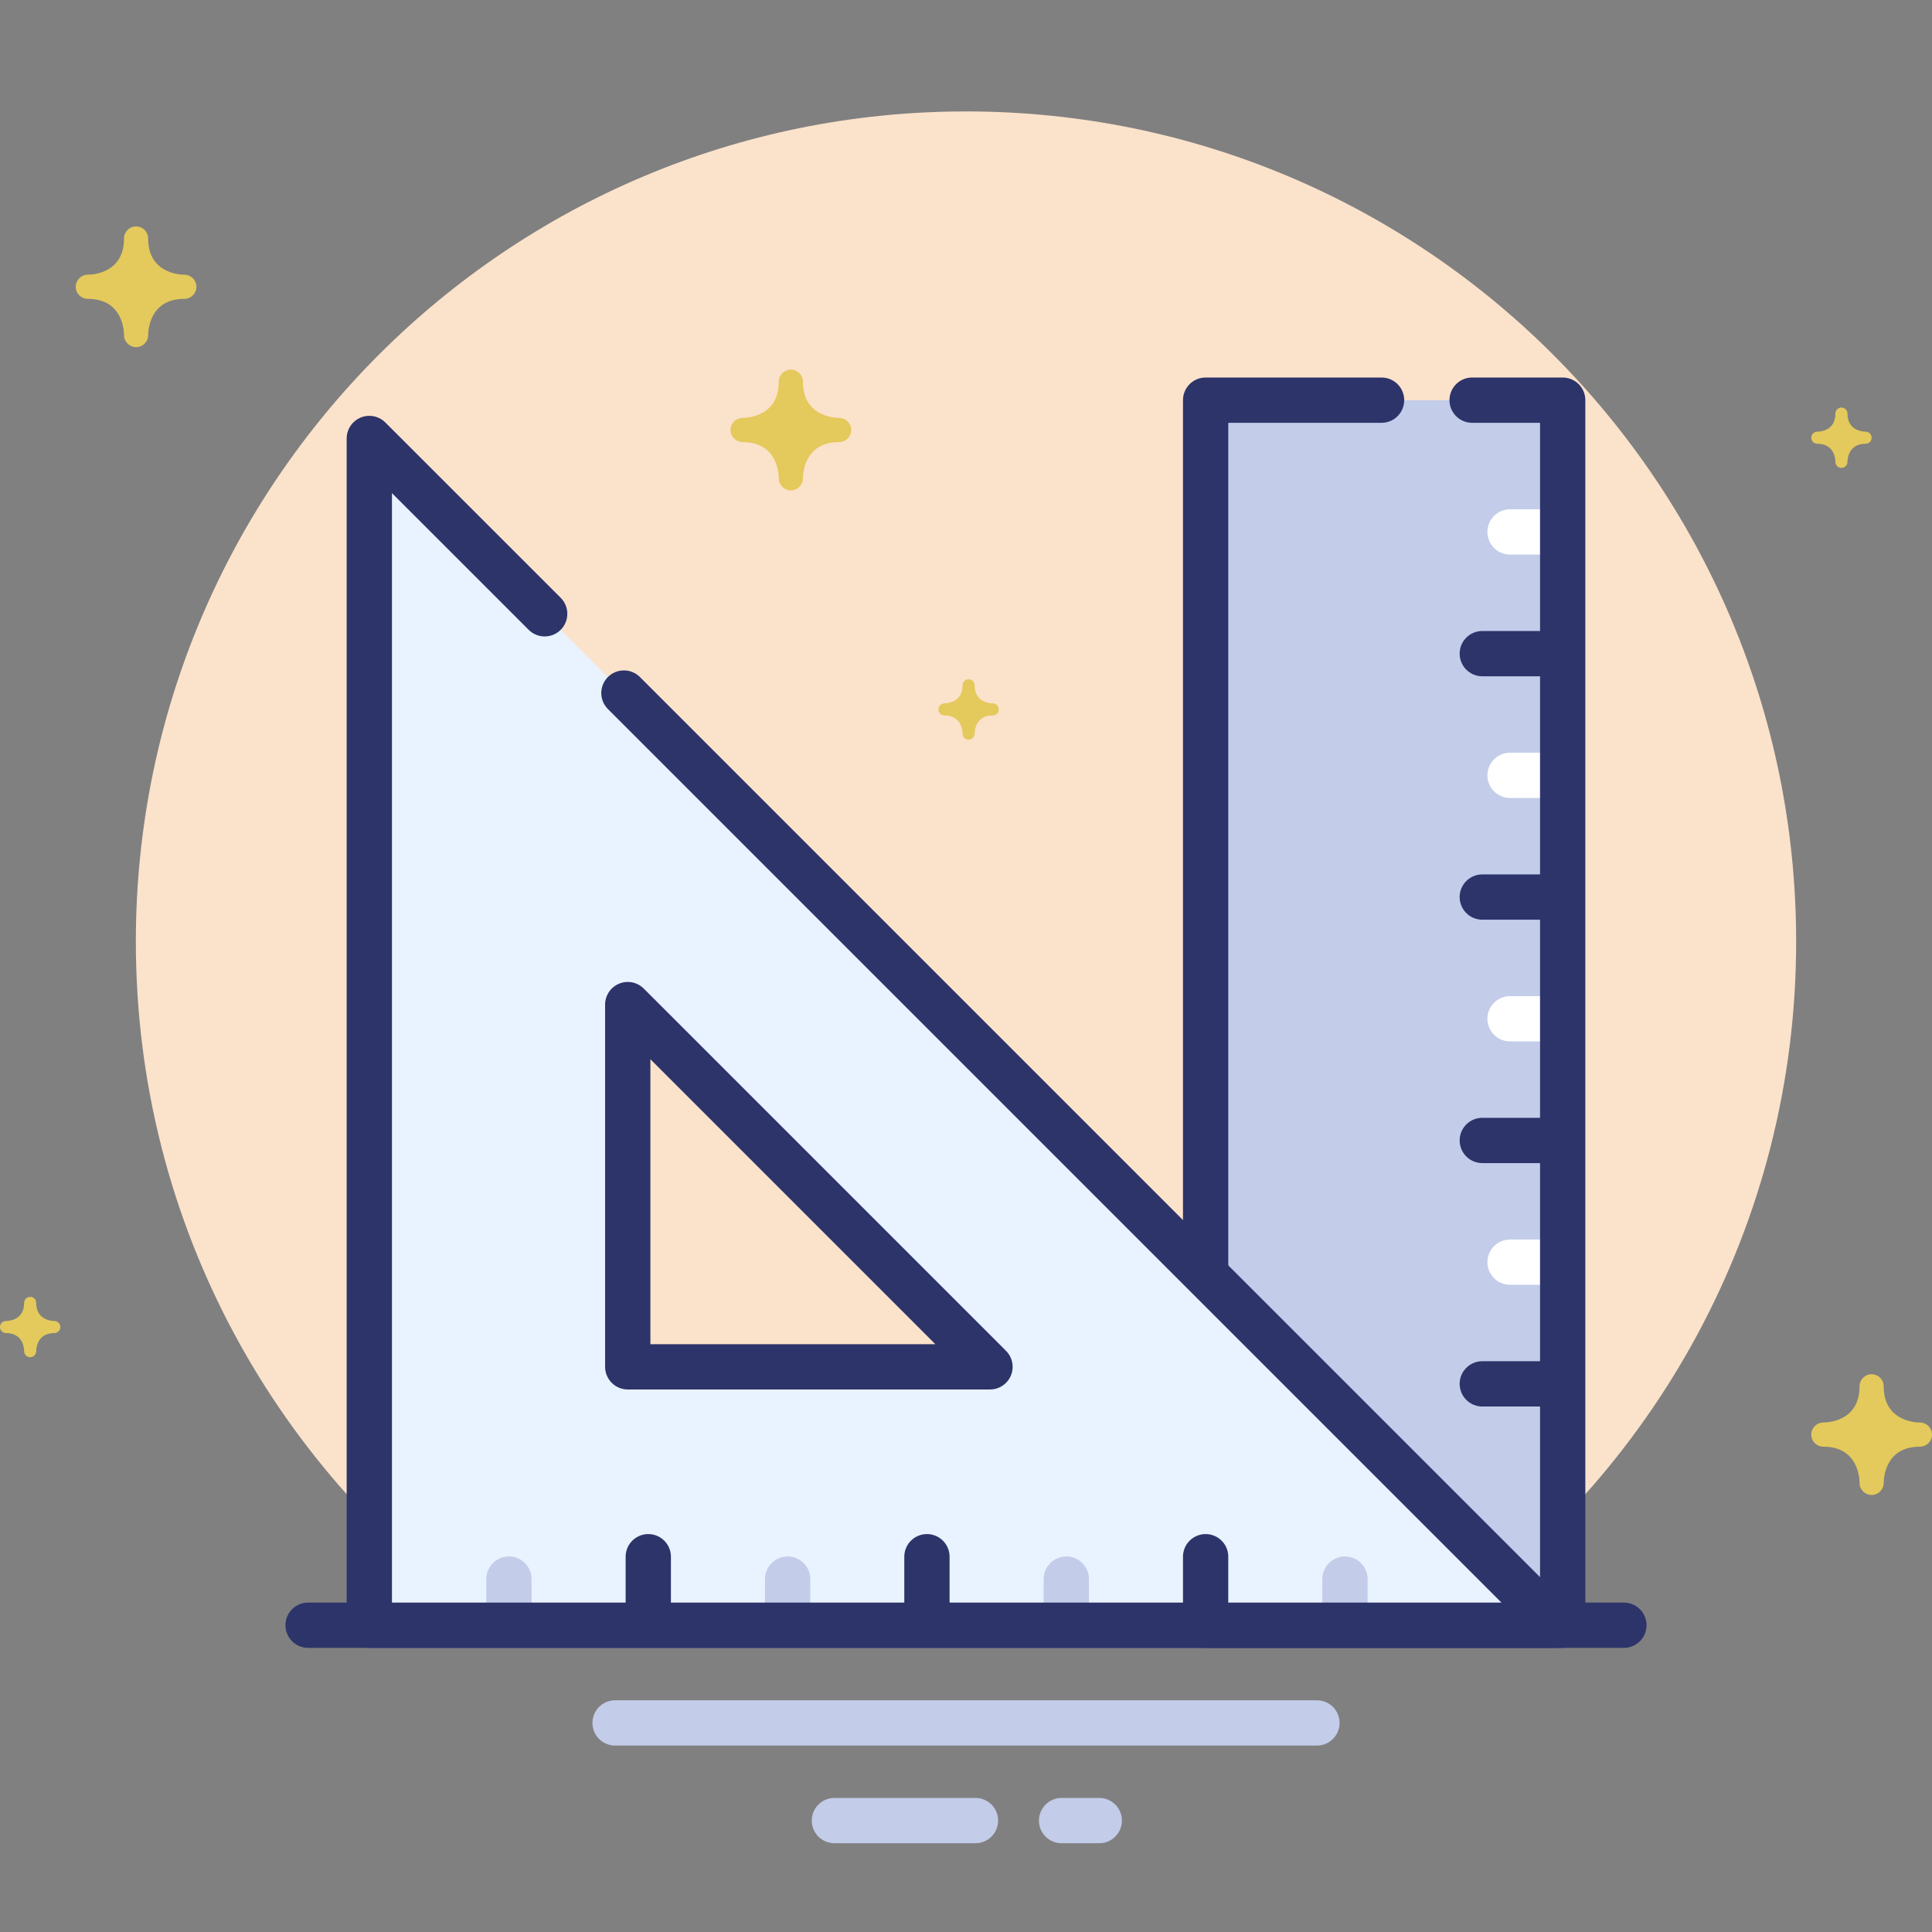 <?xml version="1.0" encoding="utf-8"?>
<!-- Generator: Adobe Illustrator 17.0.0, SVG Export Plug-In . SVG Version: 6.00 Build 0)  -->
<!DOCTYPE svg PUBLIC "-//W3C//DTD SVG 1.1//EN" "http://www.w3.org/Graphics/SVG/1.1/DTD/svg11.dtd">
<svg version="1.1" xmlns="http://www.w3.org/2000/svg" xmlns:xlink="http://www.w3.org/1999/xlink" x="0px" y="0px" width="64px"
	 height="64px" viewBox="0 0 64 64" enable-background="new 0 0 64 64" xml:space="preserve">
<rect x="0" y="0" width="64" height="64" fill="#808080" stroke="none"/>
<g id="Layer_4">
</g>
<g id="Layer_3">
</g>
<g id="Layer_2">
</g>
<g id="Layer_1">
</g>
<g id="Layer_5">
	<g>
		<g>
			<g>
				<path fill="#FBE2CB" d="M59.5,31.191c0-15.188-12.312-27.5-27.5-27.5S4.5,16.003,4.5,31.191c0,9.396,4.715,17.687,11.905,22.647
					h31.191C54.785,48.878,59.5,40.587,59.5,31.191z"/>
			</g>
			
				<line fill="none" stroke="#2D346A" stroke-width="1.5" stroke-linecap="round" stroke-miterlimit="10" x1="10.206" y1="53.838" x2="53.794" y2="53.838"/>
			
				<line fill="none" stroke="#C3CCE9" stroke-width="1.5" stroke-linecap="round" stroke-linejoin="round" stroke-miterlimit="10" x1="20.375" y1="57.074" x2="43.625" y2="57.074"/>
			
				<line fill="none" stroke="#C3CCE9" stroke-width="1.5" stroke-linecap="round" stroke-linejoin="round" stroke-miterlimit="10" x1="27.641" y1="60.309" x2="32.314" y2="60.309"/>
			
				<line fill="none" stroke="#C3CCE9" stroke-width="1.5" stroke-linecap="round" stroke-linejoin="round" stroke-miterlimit="10" x1="35.166" y1="60.309" x2="36.415" y2="60.309"/>
		</g>
		<g>
			<g>
				<rect x="39.938" y="13.256" fill="#C3CCE9" width="11.828" height="40.583"/>
				
					<line fill="none" stroke="#FFFFFF" stroke-width="1.5" stroke-linecap="round" stroke-linejoin="round" stroke-miterlimit="10" x1="51.563" y1="25.684" x2="50.022" y2="25.684"/>
				
					<line fill="none" stroke="#FFFFFF" stroke-width="1.5" stroke-linecap="round" stroke-linejoin="round" stroke-miterlimit="10" x1="51.563" y1="17.621" x2="50.022" y2="17.621"/>
				
					<line fill="none" stroke="#FFFFFF" stroke-width="1.5" stroke-linecap="round" stroke-linejoin="round" stroke-miterlimit="10" x1="51.563" y1="33.748" x2="50.022" y2="33.748"/>
				
					<line fill="none" stroke="#FFFFFF" stroke-width="1.5" stroke-linecap="round" stroke-linejoin="round" stroke-miterlimit="10" x1="51.563" y1="41.811" x2="50.022" y2="41.811"/>
				
					<line fill="none" stroke="#2D346A" stroke-width="1.5" stroke-linecap="round" stroke-linejoin="round" stroke-miterlimit="10" x1="51.563" y1="29.716" x2="49.103" y2="29.716"/>
				
					<line fill="none" stroke="#2D346A" stroke-width="1.5" stroke-linecap="round" stroke-linejoin="round" stroke-miterlimit="10" x1="51.563" y1="21.653" x2="49.103" y2="21.653"/>
				
					<line fill="none" stroke="#2D346A" stroke-width="1.5" stroke-linecap="round" stroke-linejoin="round" stroke-miterlimit="10" x1="51.563" y1="37.779" x2="49.103" y2="37.779"/>
				
					<line fill="none" stroke="#2D346A" stroke-width="1.5" stroke-linecap="round" stroke-linejoin="round" stroke-miterlimit="10" x1="51.563" y1="45.842" x2="49.103" y2="45.842"/>
				
					<polyline fill="none" stroke="#2D346A" stroke-width="1.5" stroke-linecap="round" stroke-linejoin="round" stroke-miterlimit="10" points="
					45.766,13.256 39.938,13.256 39.938,53.838 51.766,53.838 51.766,13.256 48.766,13.256 				"/>
			</g>
			<g>
				<path fill="#E8F3FF" d="M12.234,14.525v39.314h39.314L12.234,14.525z M20.795,33.278l12,12h-12V33.278z"/>
				
					<line fill="none" stroke="#C3CCE9" stroke-width="1.5" stroke-linecap="round" stroke-linejoin="round" stroke-miterlimit="10" x1="35.322" y1="53.529" x2="35.322" y2="52.31"/>
				
					<line fill="none" stroke="#C3CCE9" stroke-width="1.5" stroke-linecap="round" stroke-linejoin="round" stroke-miterlimit="10" x1="26.091" y1="53.529" x2="26.091" y2="52.31"/>
				
					<line fill="none" stroke="#C3CCE9" stroke-width="1.5" stroke-linecap="round" stroke-linejoin="round" stroke-miterlimit="10" x1="16.859" y1="53.529" x2="16.859" y2="52.31"/>
				
					<line fill="none" stroke="#2D346A" stroke-width="1.5" stroke-linecap="round" stroke-linejoin="round" stroke-miterlimit="10" x1="30.706" y1="53.529" x2="30.706" y2="51.568"/>
				
					<line fill="none" stroke="#C3CCE9" stroke-width="1.5" stroke-linecap="round" stroke-linejoin="round" stroke-miterlimit="10" x1="44.553" y1="53.529" x2="44.553" y2="52.31"/>
				
					<line fill="none" stroke="#2D346A" stroke-width="1.5" stroke-linecap="round" stroke-linejoin="round" stroke-miterlimit="10" x1="39.938" y1="53.529" x2="39.938" y2="51.568"/>
				
					<line fill="none" stroke="#2D346A" stroke-width="1.5" stroke-linecap="round" stroke-linejoin="round" stroke-miterlimit="10" x1="21.475" y1="53.529" x2="21.475" y2="51.568"/>
				
					<polygon fill="none" stroke="#2D346A" stroke-width="1.5" stroke-linecap="round" stroke-linejoin="round" stroke-miterlimit="10" points="
					20.795,33.278 20.795,45.278 32.795,45.278 				"/>
				
					<polyline fill="none" stroke="#2D346A" stroke-width="1.5" stroke-linecap="round" stroke-linejoin="round" stroke-miterlimit="10" points="
					20.668,22.958 51.548,53.838 12.234,53.838 12.234,14.525 18.043,20.333 				"/>
			</g>
		</g>
		<path fill="#E4C95C" d="M4.908,11.102C4.91,10.901,4.98,9.9,6.108,9.9c0.002,0,0.002,0,0.002,0c0.002,0,0.004,0,0.005,0h0
			c0.001,0,0.001,0,0.001,0h0.001c0,0,0.001,0,0.002,0c0.215-0.006,0.388-0.183,0.388-0.4c0-0.22-0.178-0.399-0.398-0.4
			C5.909,9.098,4.908,9.028,4.908,7.9c0-0.221-0.179-0.4-0.4-0.4c-0.221,0-0.4,0.179-0.4,0.4c0,1.129-1.001,1.198-1.202,1.2
			c-0.22,0.001-0.398,0.18-0.398,0.4c0,0.221,0.179,0.4,0.4,0.4c1.129,0,1.198,1.002,1.2,1.2c0,0.002,0,0.002,0,0.003
			c0,0.002,0.001,0.005,0,0.005c0,0.001,0,0.001,0,0.001v0.001c0,0,0,0.001,0,0.002c0.006,0.215,0.183,0.388,0.4,0.388
			C4.728,11.5,4.907,11.322,4.908,11.102z"/>
		<path fill="#E4C95C" d="M1.2,44.761c0.001-0.101,0.036-0.601,0.6-0.601h0.001h0.002h0h0.001h0.001h0
			C1.913,44.156,2,44.068,2,43.96c0-0.11-0.089-0.199-0.199-0.2C1.7,43.758,1.2,43.724,1.2,43.16c0-0.111-0.089-0.2-0.2-0.2
			s-0.2,0.089-0.2,0.2c0,0.564-0.5,0.599-0.601,0.6C0.089,43.76,0,43.849,0,43.96c0,0.111,0.089,0.2,0.2,0.2
			c0.565,0,0.599,0.501,0.6,0.6v0.001c0,0.001,0.001,0.003,0.001,0.003c-0.001,0-0.001,0-0.001,0s0,0,0,0.001v0.001
			C0.803,44.873,0.891,44.96,1,44.96C1.11,44.96,1.199,44.87,1.2,44.761z"/>
		<path fill="#E4C95C" d="M62.4,49.125c0.002-0.201,0.071-1.202,1.2-1.202c0.002,0,0.002,0,0.003,0c0.002,0,0.003,0,0.005,0h0
			c0.001,0,0.001,0,0.001,0h0.001c0,0,0.001,0,0.002,0C63.827,47.917,64,47.74,64,47.523c0-0.22-0.178-0.399-0.398-0.4
			c-0.201-0.002-1.202-0.071-1.202-1.2c0-0.221-0.179-0.4-0.4-0.4s-0.4,0.179-0.4,0.4c0,1.129-1.001,1.198-1.202,1.2
			c-0.22,0.001-0.398,0.18-0.398,0.4c0,0.221,0.179,0.4,0.4,0.4c1.129,0,1.198,1.002,1.2,1.2c0,0.002,0,0.002,0,0.002
			c0,0.003,0.001,0.006,0,0.006v0.001v0.001c0,0,0,0.001,0,0.002c0.006,0.215,0.183,0.388,0.4,0.388
			C62.22,49.523,62.399,49.345,62.4,49.125z"/>
		<path fill="#E4C95C" d="M26.598,15.846c0.002-0.201,0.071-1.202,1.2-1.202c0.002,0,0.002,0,0.003,0c0.002,0,0.003,0,0.005,0h0
			c0.001,0,0.001,0,0.001,0h0.001c0,0,0.001,0,0.002,0c0.215-0.006,0.388-0.183,0.388-0.4c0-0.22-0.178-0.399-0.398-0.4
			c-0.201-0.002-1.202-0.071-1.202-1.2c0-0.221-0.179-0.4-0.4-0.4s-0.4,0.179-0.4,0.4c0,1.129-1.001,1.198-1.202,1.2
			c-0.22,0.001-0.398,0.18-0.398,0.4c0,0.221,0.179,0.4,0.4,0.4c1.129,0,1.198,1.002,1.2,1.2c0,0.002,0,0.002,0,0.002
			c0,0.003,0.001,0.006,0,0.006v0.001v0.001c0,0,0,0.001,0,0.002c0.006,0.215,0.183,0.388,0.4,0.388
			C26.418,16.244,26.597,16.066,26.598,15.846z"/>
		<path fill="#E4C95C" d="M61.2,15.301c0.001-0.101,0.036-0.601,0.6-0.601h0.001h0.002h0h0.001h0.001h0
			C61.913,14.697,62,14.609,62,14.5c0-0.11-0.089-0.199-0.199-0.2C61.7,14.299,61.2,14.264,61.2,13.7c0-0.111-0.089-0.2-0.2-0.2
			s-0.2,0.089-0.2,0.2c0,0.564-0.5,0.599-0.601,0.6C60.089,14.301,60,14.39,60,14.5c0,0.111,0.089,0.2,0.2,0.2
			c0.565,0,0.599,0.501,0.6,0.6c0,0.001,0,0.001,0,0.001c0,0.001,0.001,0.003,0.001,0.003c-0.001,0-0.001,0-0.001,0v0.001v0.001
			c0.003,0.108,0.091,0.194,0.2,0.194C61.11,15.5,61.199,15.411,61.2,15.301z"/>
		<path fill="#E4C95C" d="M32.286,24.301c0.001-0.101,0.036-0.601,0.6-0.601h0.001h0.002h0h0.001h0.001h0
			c0.108-0.003,0.195-0.091,0.195-0.2c0-0.11-0.089-0.199-0.199-0.2c-0.101-0.001-0.601-0.036-0.601-0.6c0-0.111-0.089-0.2-0.2-0.2
			c-0.111,0-0.2,0.089-0.2,0.2c0,0.564-0.5,0.599-0.601,0.6c-0.11,0.001-0.199,0.09-0.199,0.2c0,0.111,0.089,0.2,0.2,0.2
			c0.565,0,0.599,0.501,0.6,0.6c0,0.001,0,0.001,0,0.001c0,0.001,0.001,0.003,0.001,0.003c-0.001,0-0.001,0-0.001,0v0.001v0.001
			c0.003,0.108,0.091,0.194,0.2,0.194C32.197,24.5,32.286,24.411,32.286,24.301z"/>
	</g>
</g>
</svg>
